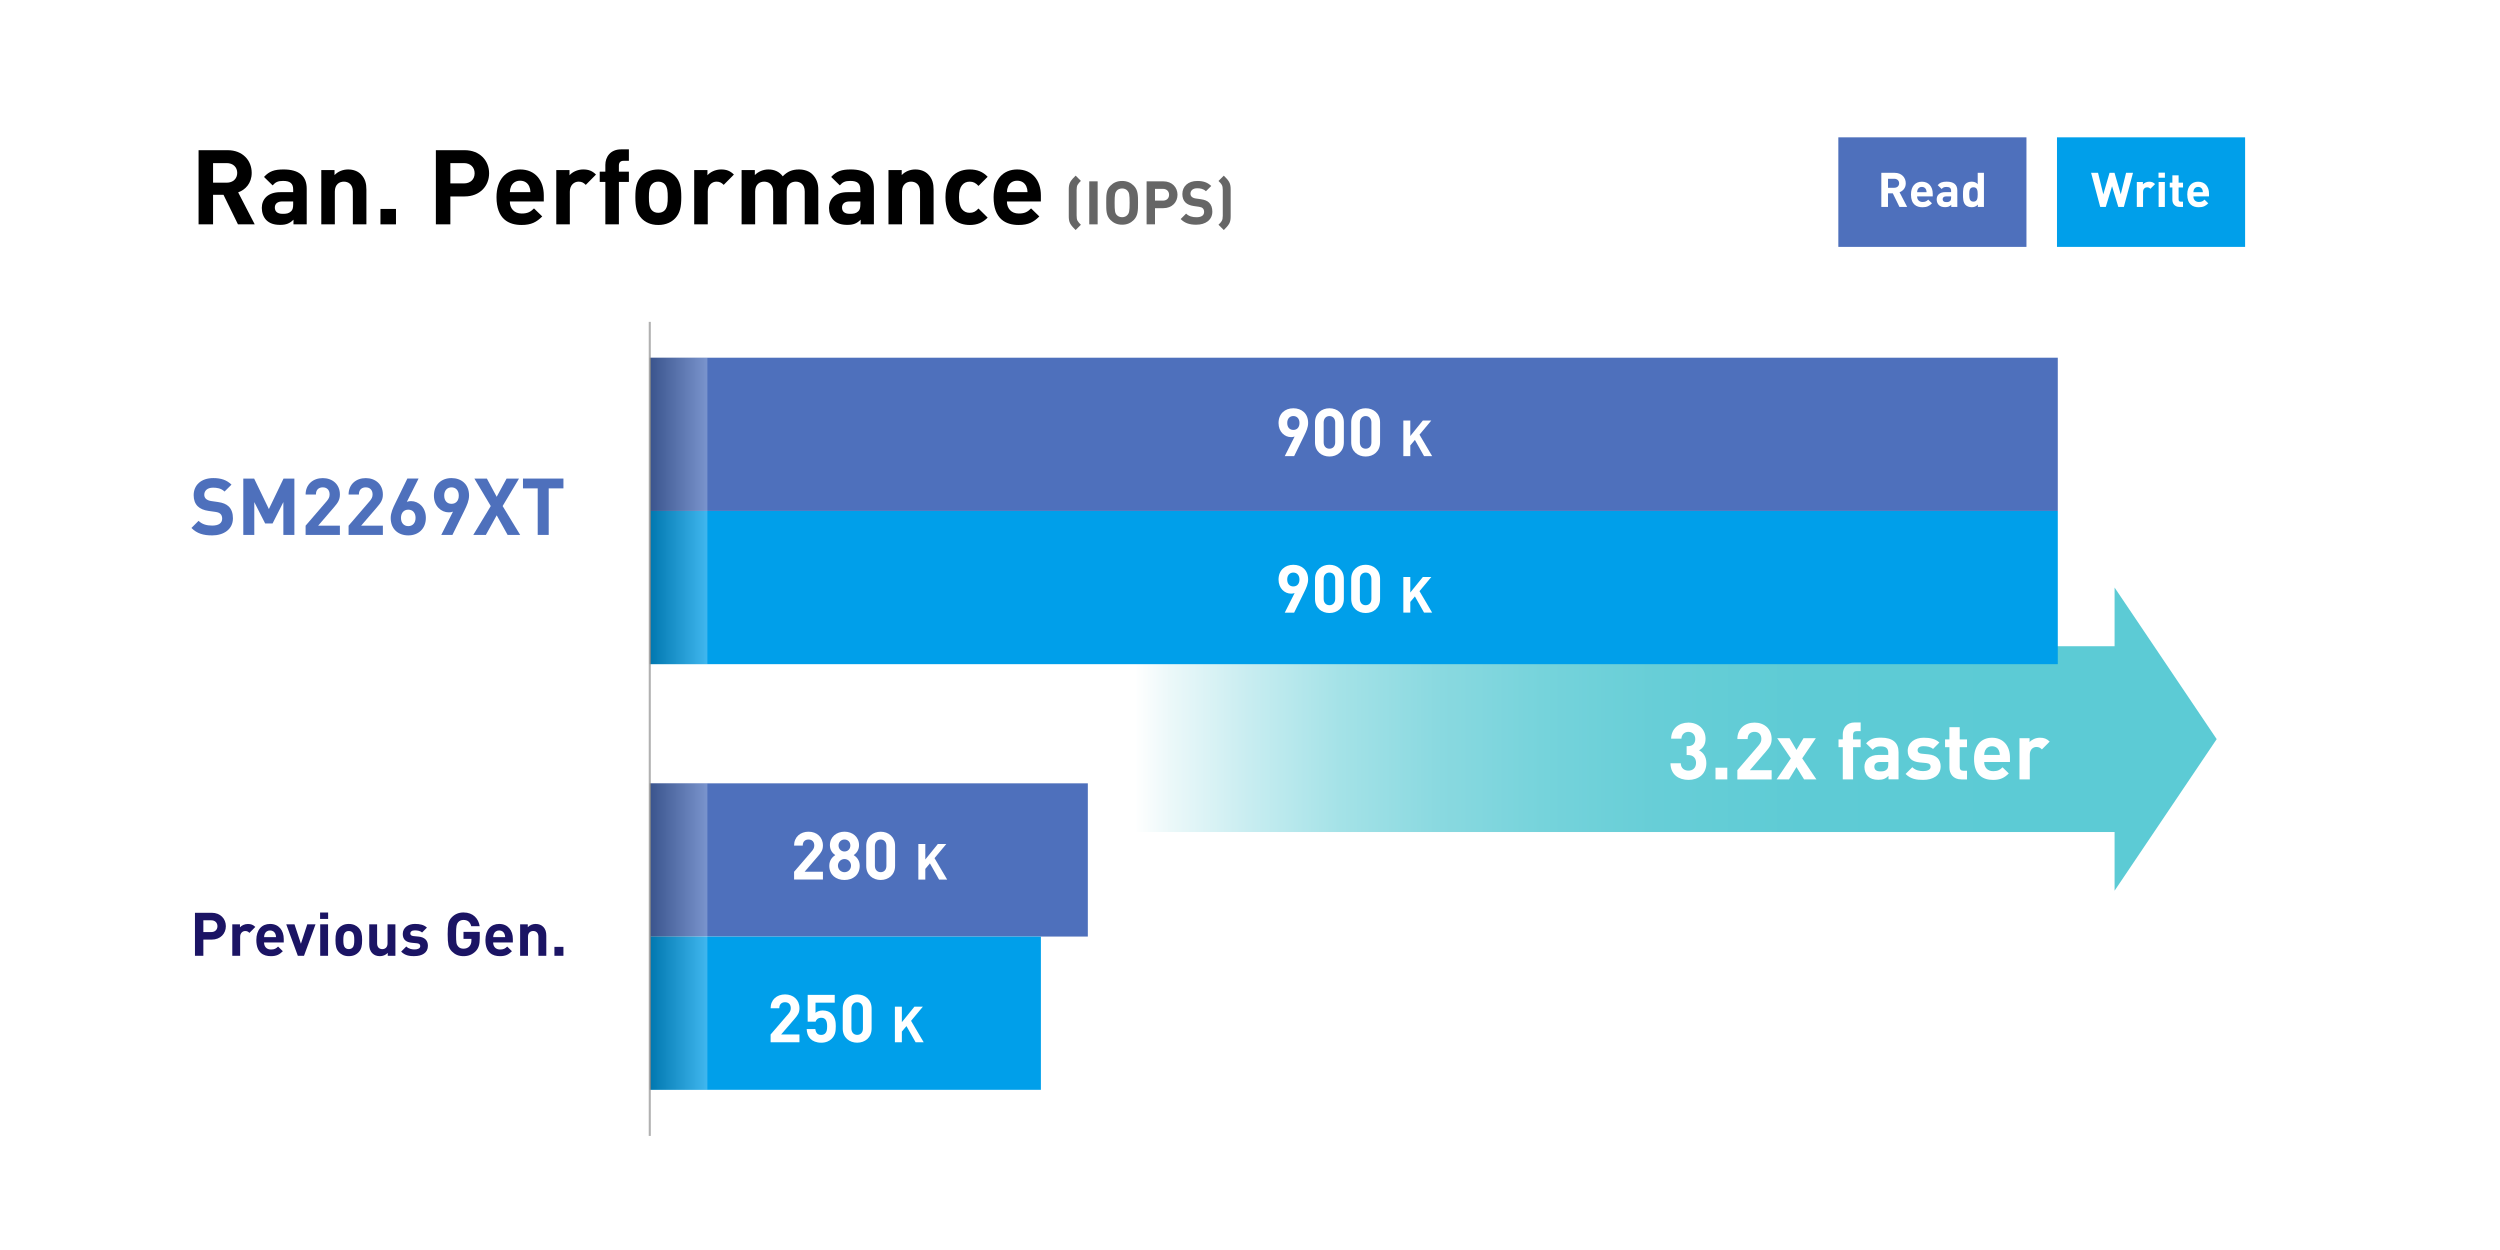 <?xml version="1.0" encoding="UTF-8"?><svg xmlns="http://www.w3.org/2000/svg" xmlns:xlink="http://www.w3.org/1999/xlink" viewBox="0 0 1200 600"><defs><style>.cls-1{fill:url(#linear-gradient);}.cls-2{fill:#009fea;}.cls-3{fill:#fff;}.cls-4{fill:#666;}.cls-5{fill:#1b1464;}.cls-6{fill:#4e70bc;}.cls-7{fill:url(#linear-gradient-4);}.cls-7,.cls-8{mix-blend-mode:multiply;opacity:.25;}.cls-8{fill:url(#linear-gradient-3);}.cls-9{fill:url(#linear-gradient-2);}.cls-10{fill:none;stroke:#b1b1b1;stroke-miterlimit:10;}.cls-11{isolation:isolate;}.cls-12{filter:url(#outer-glow-2);}</style><linearGradient id="linear-gradient" x1="393.54" y1="354.78" x2="974.84" y2="354.78" gradientTransform="matrix(1, 0, 0, 1, 0, 0)" gradientUnits="userSpaceOnUse"><stop offset=".26" stop-color="#fff"/><stop offset=".29" stop-color="#ebf8f9"/><stop offset=".36" stop-color="#c5ecf0"/><stop offset=".43" stop-color="#a4e2e7"/><stop offset=".51" stop-color="#8ad9e0"/><stop offset=".6" stop-color="#75d3db"/><stop offset=".69" stop-color="#67ced7"/><stop offset=".81" stop-color="#5ecbd5"/><stop offset="1" stop-color="#5ccbd5"/></linearGradient><linearGradient id="linear-gradient-2" x1="662.06" y1="354.78" x2="993.68" y2="354.78" xlink:href="#linear-gradient"/><filter id="outer-glow-2" filterUnits="userSpaceOnUse"><feOffset dx="0" dy="0"/><feGaussianBlur result="blur" stdDeviation="10"/><feFlood flood-color="#000" flood-opacity=".2"/><feComposite in2="blur" operator="in"/><feComposite in="SourceGraphic"/></filter><linearGradient id="linear-gradient-3" x1="311.89" y1="245.25" x2="339.55" y2="245.25" gradientTransform="matrix(1, 0, 0, 1, 0, 0)" gradientUnits="userSpaceOnUse"><stop offset="0" stop-color="#000"/><stop offset="1" stop-color="#fff"/></linearGradient><linearGradient id="linear-gradient-4" y1="449.56" y2="449.56" xlink:href="#linear-gradient-3"/></defs><g class="cls-11"><g id="Layer_1"><rect class="cls-1" x="405.72" y="310.19" width="614.75" height="89.18"/><rect class="cls-6" x="311.89" y="376" width="210.27" height="73.55"/><rect class="cls-2" x="311.89" y="449.56" width="187.74" height="73.55"/><rect class="cls-6" x="311.89" y="171.7" width="675.85" height="73.55"/><rect class="cls-2" x="311.89" y="245.25" width="675.85" height="73.55"/><polygon class="cls-9" points="1064.01 354.78 1015 427.54 1015 282.02 1064.01 354.78"/><rect class="cls-6" x="882.4" y="65.92" width="90.3" height="52.59"/><g><path d="M114.22,107.69l-6.95-14.2h-5v14.2h-6.95v-35.6h13.95c7.25,0,11.55,4.95,11.55,10.9,0,5-3.05,8.1-6.5,9.35l7.95,15.35h-8.05Zm-5.4-29.4h-6.55v9.4h6.55c3.05,0,5.05-1.95,5.05-4.7s-2-4.7-5.05-4.7Z"/><path d="M140.87,107.69v-2.25c-1.75,1.75-3.4,2.5-6.4,2.5s-5.1-.75-6.65-2.3c-1.4-1.45-2.15-3.55-2.15-5.85,0-4.15,2.85-7.55,8.9-7.55h6.15v-1.3c0-2.85-1.4-4.1-4.85-4.1-2.5,0-3.65,.6-5,2.15l-4.15-4.05c2.55-2.8,5.05-3.6,9.4-3.6,7.3,0,11.1,3.1,11.1,9.2v17.15h-6.35Zm-.15-11h-5.15c-2.35,0-3.65,1.1-3.65,2.95s1.2,3,3.75,3c1.8,0,2.95-.15,4.1-1.25,.7-.65,.95-1.7,.95-3.3v-1.4Z"/><path d="M169.37,107.69v-15.75c0-3.55-2.25-4.75-4.3-4.75s-4.35,1.2-4.35,4.75v15.75h-6.5v-26.05h6.35v2.4c1.7-1.8,4.1-2.7,6.5-2.7,2.6,0,4.7,.85,6.15,2.3,2.1,2.1,2.65,4.55,2.65,7.4v16.65h-6.5Z"/><path d="M182.62,107.69v-7.4h7.45v7.4h-7.45Z"/><path d="M223.02,94.29h-6.85v13.4h-6.95v-35.6h13.8c7.35,0,11.75,5.05,11.75,11.1s-4.4,11.1-11.75,11.1Zm-.35-16h-6.5v9.75h6.5c3.15,0,5.15-1.95,5.15-4.85s-2-4.9-5.15-4.9Z"/><path d="M244.72,96.69c0,3.35,2.05,5.8,5.7,5.8,2.85,0,4.25-.8,5.9-2.45l3.95,3.85c-2.65,2.65-5.2,4.1-9.9,4.1-6.15,0-12.05-2.8-12.05-13.35,0-8.5,4.6-13.3,11.35-13.3,7.25,0,11.35,5.3,11.35,12.45v2.9h-16.3Zm9.3-7.25c-.7-1.55-2.15-2.7-4.35-2.7s-3.65,1.15-4.35,2.7c-.4,.95-.55,1.65-.6,2.8h9.9c-.05-1.15-.2-1.85-.6-2.8Z"/><path d="M281.17,88.74c-1-1-1.85-1.55-3.45-1.55-2,0-4.2,1.5-4.2,4.8v15.7h-6.5v-26.05h6.35v2.5c1.25-1.5,3.75-2.8,6.55-2.8,2.55,0,4.35,.65,6.15,2.45l-4.9,4.95Z"/><path d="M297.07,87.34v20.35h-6.5v-20.35h-2.7v-4.95h2.7v-3.25c0-3.7,2.3-7.45,7.6-7.45h3.7v5.5h-2.55c-1.55,0-2.25,.85-2.25,2.35v2.85h4.8v4.95h-4.8Z"/><path d="M324.07,104.79c-1.6,1.7-4.25,3.2-8.1,3.2s-6.45-1.5-8.05-3.2c-2.35-2.45-2.95-5.4-2.95-10.15s.6-7.65,2.95-10.1c1.6-1.7,4.2-3.2,8.05-3.2s6.5,1.5,8.1,3.2c2.35,2.45,2.95,5.4,2.95,10.1s-.6,7.7-2.95,10.15Zm-5.05-16.45c-.75-.75-1.75-1.15-3.05-1.15s-2.25,.4-3,1.15c-1.35,1.35-1.5,3.6-1.5,6.3s.15,5,1.5,6.35c.75,.75,1.7,1.15,3,1.15s2.3-.4,3.05-1.15c1.35-1.35,1.5-3.65,1.5-6.35s-.15-4.95-1.5-6.3Z"/><path d="M347.37,88.74c-1-1-1.85-1.55-3.45-1.55-2,0-4.2,1.5-4.2,4.8v15.7h-6.5v-26.05h6.35v2.5c1.25-1.5,3.75-2.8,6.55-2.8,2.55,0,4.35,.65,6.15,2.45l-4.9,4.95Z"/><path d="M386.27,107.69v-15.75c0-3.55-2.25-4.75-4.3-4.75s-4.35,1.2-4.35,4.6v15.9h-6.5v-15.75c0-3.55-2.25-4.75-4.3-4.75s-4.35,1.2-4.35,4.75v15.75h-6.5v-26.05h6.35v2.4c1.7-1.75,4.1-2.7,6.5-2.7,2.9,0,5.25,1.05,6.9,3.3,2.2-2.3,4.55-3.3,7.8-3.3,2.6,0,4.95,.85,6.4,2.3,2.1,2.1,2.85,4.55,2.85,7.4v16.65h-6.5Z"/><path d="M413.12,107.69v-2.25c-1.75,1.75-3.4,2.5-6.4,2.5s-5.1-.75-6.65-2.3c-1.4-1.45-2.15-3.55-2.15-5.85,0-4.15,2.85-7.55,8.9-7.55h6.15v-1.3c0-2.85-1.4-4.1-4.85-4.1-2.5,0-3.65,.6-5,2.15l-4.15-4.05c2.55-2.8,5.05-3.6,9.4-3.6,7.3,0,11.1,3.1,11.1,9.2v17.15h-6.35Zm-.15-11h-5.15c-2.35,0-3.65,1.1-3.65,2.95s1.2,3,3.75,3c1.8,0,2.95-.15,4.1-1.25,.7-.65,.95-1.7,.95-3.3v-1.4Z"/><path d="M441.62,107.69v-15.75c0-3.55-2.25-4.75-4.3-4.75s-4.35,1.2-4.35,4.75v15.75h-6.5v-26.05h6.35v2.4c1.7-1.8,4.1-2.7,6.5-2.7,2.6,0,4.7,.85,6.15,2.3,2.1,2.1,2.65,4.55,2.65,7.4v16.65h-6.5Z"/><path d="M465.47,107.99c-5.2,0-11.65-2.8-11.65-13.35s6.45-13.3,11.65-13.3c3.6,0,6.3,1.1,8.6,3.5l-4.4,4.4c-1.35-1.45-2.5-2.05-4.2-2.05-1.55,0-2.75,.55-3.7,1.7-1,1.25-1.45,3-1.45,5.75s.45,4.55,1.45,5.8c.95,1.15,2.15,1.7,3.7,1.7,1.7,0,2.85-.6,4.2-2.05l4.4,4.35c-2.3,2.4-5,3.55-8.6,3.55Z"/><path d="M483.32,96.69c0,3.35,2.05,5.8,5.7,5.8,2.85,0,4.25-.8,5.9-2.45l3.95,3.85c-2.65,2.65-5.2,4.1-9.9,4.1-6.15,0-12.05-2.8-12.05-13.35,0-8.5,4.6-13.3,11.35-13.3,7.25,0,11.35,5.3,11.35,12.45v2.9h-16.3Zm9.3-7.25c-.7-1.55-2.15-2.7-4.35-2.7s-3.65,1.15-4.35,2.7c-.4,.95-.55,1.65-.6,2.8h9.9c-.05-1.15-.2-1.85-.6-2.8Z"/><path class="cls-4" d="M516.31,110.42c-.96-.96-1.88-1.86-2.55-2.99-.67-1.16-.75-2.47-.75-3.74v-12.65c0-1.28,.09-2.58,.75-3.74,.67-1.13,1.59-2.03,2.55-2.99l2.52,2.52c-.7,.7-1.13,1.1-1.62,1.94-.29,.52-.43,1.33-.43,2.44v12.3c0,1.1,.14,1.91,.43,2.44,.49,.84,.93,1.25,1.62,1.94l-2.52,2.52Z"/><path class="cls-4" d="M522.84,107.69v-20.65h4.03v20.65h-4.03Z"/><path class="cls-4" d="M544.19,105.6c-1.45,1.45-3.22,2.26-5.57,2.26s-4.15-.81-5.6-2.26c-2.09-2.09-2.03-4.67-2.03-8.24s-.06-6.15,2.03-8.24c1.45-1.45,3.25-2.26,5.6-2.26s4.12,.81,5.57,2.26c2.09,2.09,2.06,4.67,2.06,8.24s.03,6.15-2.06,8.24Zm-2.99-14.04c-.58-.67-1.48-1.1-2.58-1.1s-2.03,.43-2.61,1.1c-.78,.87-.99,1.83-.99,5.8s.2,4.93,.99,5.8c.58,.67,1.51,1.1,2.61,1.1s2-.44,2.58-1.1c.78-.87,1.02-1.83,1.02-5.8s-.23-4.93-1.02-5.8Z"/><path class="cls-4" d="M558.37,99.92h-3.97v7.77h-4.03v-20.65h8.01c4.26,0,6.82,2.93,6.82,6.44s-2.55,6.44-6.82,6.44Zm-.2-9.28h-3.77v5.66h3.77c1.83,0,2.99-1.13,2.99-2.81s-1.16-2.84-2.99-2.84Z"/><path class="cls-4" d="M574.26,107.87c-3.13,0-5.51-.67-7.54-2.73l2.61-2.61c1.3,1.3,3.07,1.74,4.99,1.74,2.38,0,3.65-.9,3.65-2.55,0-.73-.2-1.33-.64-1.74-.41-.38-.87-.58-1.83-.73l-2.49-.35c-1.77-.26-3.08-.81-4-1.71-.99-.99-1.48-2.32-1.48-4.06,0-3.68,2.73-6.27,7.19-6.27,2.84,0,4.9,.7,6.67,2.41l-2.55,2.52c-1.3-1.25-2.87-1.42-4.23-1.42-2.15,0-3.19,1.19-3.19,2.61,0,.52,.17,1.07,.61,1.48,.41,.38,1.07,.7,1.91,.81l2.44,.35c1.88,.26,3.07,.78,3.94,1.6,1.1,1.04,1.6,2.55,1.6,4.38,0,4-3.34,6.26-7.66,6.26Z"/><path class="cls-4" d="M589.97,107.43c-.67,1.13-1.6,2.03-2.55,2.99l-2.55-2.55c.7-.7,1.13-1.07,1.62-1.91,.29-.52,.44-1.33,.44-2.44v-12.3c0-1.1-.15-1.92-.44-2.44-.49-.84-.93-1.22-1.62-1.91l2.55-2.55c.96,.96,1.89,1.86,2.55,2.99,.67,1.16,.75,2.47,.75,3.74v12.65c0,1.28-.09,2.58-.75,3.74Z"/></g><g><path class="cls-6" d="M101.77,256.99c-4.1,0-7.22-.87-9.88-3.57l3.42-3.42c1.71,1.71,4.03,2.28,6.54,2.28,3.12,0,4.79-1.18,4.79-3.34,0-.95-.27-1.75-.84-2.28-.53-.49-1.14-.76-2.39-.95l-3.27-.46c-2.32-.34-4.03-1.06-5.24-2.24-1.29-1.29-1.94-3.04-1.94-5.32,0-4.83,3.57-8.21,9.42-8.21,3.72,0,6.42,.91,8.74,3.15l-3.34,3.31c-1.71-1.63-3.76-1.86-5.55-1.86-2.81,0-4.18,1.56-4.18,3.42,0,.68,.23,1.41,.8,1.94,.53,.49,1.41,.91,2.51,1.06l3.19,.46c2.47,.34,4.03,1.03,5.17,2.09,1.44,1.37,2.09,3.34,2.09,5.74,0,5.24-4.37,8.21-10.03,8.21Z"/><path class="cls-6" d="M136.01,256.77v-15.77l-5.17,10.26h-3.57l-5.21-10.26v15.77h-5.28v-27.05h5.21l7.07,14.63,7.03-14.63h5.21v27.05h-5.28Z"/><path class="cls-6" d="M146.69,256.77v-4.45l10.11-11.74c.99-1.18,1.41-2.01,1.41-3.27,0-2.01-1.18-3.38-3.27-3.38-1.63,0-3.31,.84-3.31,3.46h-4.94c0-4.94,3.61-7.9,8.25-7.9s8.21,3,8.21,7.87c0,2.62-1.03,4.03-2.89,6.19l-7.56,8.78h10.45v4.45h-16.45Z"/><path class="cls-6" d="M167.32,256.77v-4.45l10.11-11.74c.99-1.18,1.41-2.01,1.41-3.27,0-2.01-1.18-3.38-3.27-3.38-1.63,0-3.31,.84-3.31,3.46h-4.94c0-4.94,3.61-7.9,8.25-7.9s8.21,3,8.21,7.87c0,2.62-1.03,4.03-2.89,6.19l-7.56,8.78h10.45v4.45h-16.45Z"/><path class="cls-6" d="M195.97,256.99c-4.79,0-8.43-3-8.43-8.36,0-2.47,1.06-4.75,2.28-7.22l5.7-11.7h5.39l-5.62,11.17c.65-.27,1.37-.34,2.01-.34,3.65,0,7.11,3,7.11,8.02,0,5.32-3.65,8.43-8.43,8.43Zm0-12.35c-2.01,0-3.5,1.44-3.5,3.95s1.48,3.95,3.5,3.95,3.5-1.44,3.5-3.95-1.41-3.95-3.5-3.95Z"/><path class="cls-6" d="M222.91,245.06l-5.74,11.7h-5.36l5.62-11.17c-.65,.27-1.37,.34-2.01,.34-3.65,0-7.14-3-7.14-8.02,0-5.32,3.65-8.43,8.43-8.43s8.44,3,8.44,8.36c0,2.47-1.03,4.75-2.24,7.22Zm-6.19-11.13c-2.01,0-3.5,1.44-3.5,3.95s1.41,3.95,3.5,3.95,3.5-1.44,3.5-3.95-1.48-3.95-3.5-3.95Z"/><path class="cls-6" d="M243.66,256.77l-5.24-9.42-5.21,9.42h-6.04l8.4-13.87-7.87-13.18h6l4.71,8.74,4.75-8.74h5.96l-7.86,13.18,8.43,13.87h-6.04Z"/><path class="cls-6" d="M263.38,234.42v22.34h-5.28v-22.34h-7.07v-4.71h19.42v4.71h-7.07Z"/></g><g><path class="cls-5" d="M101.58,451.01h-3.97v7.77h-4.03v-20.65h8.01c4.26,0,6.82,2.93,6.82,6.44s-2.55,6.44-6.82,6.44Zm-.2-9.28h-3.77v5.66h3.77c1.83,0,2.99-1.13,2.99-2.81s-1.16-2.84-2.99-2.84Z"/><path class="cls-5" d="M119.71,447.79c-.58-.58-1.07-.9-2-.9-1.16,0-2.44,.87-2.44,2.79v9.11h-3.77v-15.11h3.68v1.45c.72-.87,2.17-1.62,3.8-1.62,1.48,0,2.52,.38,3.57,1.42l-2.84,2.87Z"/><path class="cls-5" d="M126.75,452.4c0,1.94,1.19,3.37,3.31,3.37,1.65,0,2.47-.46,3.42-1.42l2.29,2.23c-1.54,1.54-3.02,2.38-5.74,2.38-3.57,0-6.99-1.62-6.99-7.75,0-4.93,2.67-7.72,6.58-7.72,4.21,0,6.58,3.08,6.58,7.22v1.68h-9.46Zm5.4-4.21c-.41-.9-1.25-1.57-2.52-1.57s-2.12,.67-2.52,1.57c-.23,.55-.32,.96-.35,1.62h5.74c-.03-.67-.12-1.07-.35-1.62Z"/><path class="cls-5" d="M145.92,458.78h-2.96l-5.57-15.11h3.97l3.08,9.34,3.05-9.34h3.97l-5.54,15.11Z"/><path class="cls-5" d="M153.64,441.09v-3.08h3.86v3.08h-3.86Zm.06,17.69v-15.11h3.77v15.11h-3.77Z"/><path class="cls-5" d="M172.11,457.1c-.93,.99-2.46,1.86-4.7,1.86s-3.74-.87-4.67-1.86c-1.36-1.42-1.71-3.13-1.71-5.89s.35-4.44,1.71-5.86c.93-.99,2.44-1.86,4.67-1.86s3.77,.87,4.7,1.86c1.36,1.42,1.71,3.13,1.71,5.86s-.35,4.47-1.71,5.89Zm-2.93-9.54c-.43-.44-1.01-.67-1.77-.67s-1.31,.23-1.74,.67c-.78,.78-.87,2.09-.87,3.65s.09,2.9,.87,3.68c.44,.43,.99,.67,1.74,.67s1.33-.23,1.77-.67c.78-.78,.87-2.12,.87-3.68s-.09-2.87-.87-3.65Z"/><path class="cls-5" d="M186.12,458.78v-1.39c-.99,1.04-2.38,1.57-3.77,1.57-1.51,0-2.73-.49-3.57-1.33-1.22-1.22-1.54-2.64-1.54-4.29v-9.66h3.77v9.14c0,2.06,1.3,2.76,2.49,2.76s2.52-.7,2.52-2.76v-9.14h3.77v15.11h-3.68Z"/><path class="cls-5" d="M198.99,458.96c-2.38,0-4.53-.26-6.44-2.18l2.47-2.47c1.25,1.25,2.87,1.42,4.03,1.42,1.31,0,2.67-.44,2.67-1.57,0-.75-.41-1.28-1.6-1.39l-2.38-.23c-2.73-.26-4.41-1.45-4.41-4.24,0-3.13,2.76-4.82,5.83-4.82,2.35,0,4.32,.41,5.77,1.77l-2.32,2.35c-.87-.78-2.2-1.02-3.51-1.02-1.51,0-2.15,.7-2.15,1.45,0,.55,.23,1.19,1.57,1.3l2.38,.23c2.99,.29,4.5,1.89,4.5,4.44,0,3.34-2.84,4.93-6.41,4.93Z"/><path class="cls-5" d="M228.31,456.61c-1.6,1.62-3.51,2.35-5.83,2.35s-4.06-.75-5.57-2.26c-.9-.9-1.45-1.94-1.68-3.1s-.35-2.87-.35-5.13,.12-3.97,.35-5.13c.23-1.19,.78-2.2,1.68-3.1,1.51-1.51,3.36-2.26,5.57-2.26,4.7,0,7.22,3.02,7.77,6.61h-4.06c-.49-2-1.71-3.02-3.71-3.02-1.07,0-1.94,.38-2.58,1.1-.75,.96-.99,1.71-.99,5.8s.17,4.87,.99,5.83c.61,.72,1.48,1.07,2.58,1.07,1.19,0,2.15-.38,2.87-1.16,.61-.7,.93-1.62,.93-2.76v-.78h-3.8v-3.37h7.8v3.02c0,3.02-.55,4.79-1.97,6.29Z"/><path class="cls-5" d="M236.72,452.4c0,1.94,1.19,3.37,3.31,3.37,1.65,0,2.47-.46,3.42-1.42l2.29,2.23c-1.54,1.54-3.02,2.38-5.74,2.38-3.57,0-6.99-1.62-6.99-7.75,0-4.93,2.67-7.72,6.58-7.72,4.21,0,6.58,3.08,6.58,7.22v1.68h-9.46Zm5.4-4.21c-.41-.9-1.25-1.57-2.52-1.57s-2.12,.67-2.52,1.57c-.23,.55-.32,.96-.35,1.62h5.74c-.03-.67-.12-1.07-.35-1.62Z"/><path class="cls-5" d="M258.44,458.78v-9.14c0-2.06-1.3-2.76-2.49-2.76s-2.52,.7-2.52,2.76v9.14h-3.77v-15.11h3.68v1.39c.99-1.04,2.38-1.57,3.77-1.57,1.51,0,2.73,.49,3.57,1.33,1.22,1.22,1.54,2.64,1.54,4.29v9.66h-3.77Z"/><path class="cls-5" d="M266.12,458.78v-4.29h4.32v4.29h-4.32Z"/></g><g class="cls-12"><path class="cls-3" d="M810.44,374.35c-4.41,0-8.55-2.32-8.62-7.98h4.94c.08,2.43,1.75,3.53,3.69,3.53,2.13,0,3.65-1.33,3.65-3.76,0-2.24-1.37-3.72-3.8-3.72h-.72v-4.29h.72c2.39,0,3.42-1.48,3.42-3.38,0-2.28-1.52-3.46-3.31-3.46s-3.23,1.22-3.34,3.27h-4.94c.11-4.83,3.72-7.71,8.28-7.71,4.79,0,8.25,3.19,8.25,7.75,0,2.93-1.33,4.6-3.12,5.55,1.94,1.03,3.5,2.89,3.5,6.16,0,5.4-3.95,8.05-8.59,8.05Z"/><path class="cls-3" d="M823.44,374.12v-5.62h5.66v5.62h-5.66Z"/><path class="cls-3" d="M833.93,374.12v-4.45l10.11-11.74c.99-1.18,1.41-2.01,1.41-3.27,0-2.01-1.18-3.38-3.27-3.38-1.63,0-3.31,.84-3.31,3.46h-4.94c0-4.94,3.61-7.9,8.25-7.9s8.21,3,8.21,7.87c0,2.62-1.03,4.03-2.89,6.19l-7.56,8.78h10.45v4.45h-16.45Z"/><path class="cls-3" d="M865.96,374.12l-3.65-5.93-3.61,5.93h-5.93l6.84-10.11-6.57-9.69h5.93l3.34,5.66,3.38-5.66h5.93l-6.57,9.69,6.84,10.11h-5.93Z"/><path class="cls-3" d="M889.48,358.66v15.46h-4.94v-15.46h-2.05v-3.76h2.05v-2.47c0-2.81,1.75-5.66,5.77-5.66h2.81v4.18h-1.94c-1.18,0-1.71,.65-1.71,1.79v2.17h3.65v3.76h-3.65Z"/><path class="cls-3" d="M906.47,374.12v-1.71c-1.33,1.33-2.58,1.9-4.86,1.9s-3.88-.57-5.05-1.75c-1.06-1.1-1.63-2.7-1.63-4.45,0-3.15,2.17-5.74,6.76-5.74h4.67v-.99c0-2.17-1.06-3.12-3.68-3.12-1.9,0-2.77,.46-3.8,1.63l-3.15-3.08c1.94-2.13,3.84-2.74,7.14-2.74,5.55,0,8.43,2.36,8.43,6.99v13.03h-4.83Zm-.11-8.36h-3.91c-1.79,0-2.77,.84-2.77,2.24s.91,2.28,2.85,2.28c1.37,0,2.24-.11,3.12-.95,.53-.49,.72-1.29,.72-2.51v-1.06Z"/><path class="cls-3" d="M923.11,374.35c-3.12,0-5.93-.34-8.43-2.85l3.23-3.23c1.63,1.63,3.76,1.86,5.28,1.86,1.71,0,3.5-.57,3.5-2.05,0-.99-.53-1.67-2.09-1.82l-3.12-.3c-3.57-.34-5.78-1.9-5.78-5.55,0-4.1,3.61-6.31,7.64-6.31,3.08,0,5.66,.53,7.56,2.32l-3.04,3.08c-1.14-1.03-2.89-1.33-4.6-1.33-1.98,0-2.81,.91-2.81,1.9,0,.72,.3,1.56,2.05,1.71l3.12,.3c3.91,.38,5.89,2.47,5.89,5.81,0,4.37-3.72,6.46-8.4,6.46Z"/><path class="cls-3" d="M941.46,374.12c-4.03,0-5.74-2.85-5.74-5.66v-9.8h-2.09v-3.76h2.09v-5.85h4.94v5.85h3.5v3.76h-3.5v9.5c0,1.14,.53,1.79,1.71,1.79h1.79v4.18h-2.7Z"/><path class="cls-3" d="M952.41,365.76c0,2.55,1.56,4.41,4.33,4.41,2.17,0,3.23-.61,4.48-1.86l3,2.93c-2.01,2.01-3.95,3.12-7.52,3.12-4.67,0-9.16-2.13-9.16-10.14,0-6.46,3.5-10.11,8.62-10.11,5.51,0,8.62,4.03,8.62,9.46v2.2h-12.39Zm7.07-5.51c-.53-1.18-1.63-2.05-3.31-2.05s-2.77,.87-3.31,2.05c-.3,.72-.42,1.25-.46,2.13h7.52c-.04-.87-.15-1.41-.46-2.13Z"/><path class="cls-3" d="M980.11,359.72c-.76-.76-1.41-1.18-2.62-1.18-1.52,0-3.19,1.14-3.19,3.65v11.93h-4.94v-19.79h4.83v1.9c.95-1.14,2.85-2.13,4.98-2.13,1.94,0,3.31,.49,4.67,1.86l-3.72,3.76Z"/></g><g><path class="cls-3" d="M626.02,209.08l-4.83,9.86h-4.51l4.74-9.41c-.54,.22-1.15,.29-1.7,.29-3.07,0-6.02-2.53-6.02-6.75,0-4.48,3.07-7.1,7.1-7.1s7.1,2.53,7.1,7.04c0,2.08-.87,4-1.89,6.08Zm-5.21-9.38c-1.7,0-2.94,1.22-2.94,3.33s1.18,3.33,2.94,3.33,2.94-1.22,2.94-3.33-1.25-3.33-2.94-3.33Z"/><path class="cls-3" d="M638.14,219.13c-3.71,0-6.94-2.43-6.94-6.78v-9.6c0-4.35,3.23-6.78,6.94-6.78s6.91,2.43,6.91,6.78v9.6c0,4.35-3.2,6.78-6.91,6.78Zm2.75-16.32c0-1.92-1.12-3.1-2.75-3.1s-2.78,1.18-2.78,3.1v9.5c0,1.92,1.15,3.07,2.78,3.07s2.75-1.15,2.75-3.07v-9.5Z"/><path class="cls-3" d="M655.52,219.13c-3.71,0-6.94-2.43-6.94-6.78v-9.6c0-4.35,3.23-6.78,6.94-6.78s6.91,2.43,6.91,6.78v9.6c0,4.35-3.2,6.78-6.91,6.78Zm2.75-16.32c0-1.92-1.12-3.1-2.75-3.1s-2.78,1.18-2.78,3.1v9.5c0,1.92,1.15,3.07,2.78,3.07s2.75-1.15,2.75-3.07v-9.5Z"/><path class="cls-3" d="M683.54,218.94l-4.39-7.78-2.21,2.64v5.14h-3.34v-17.09h3.34v7.44l6.02-7.44h4.06l-5.66,6.79,6.07,10.3h-3.89Z"/></g><g><path class="cls-3" d="M626.02,284.21l-4.83,9.86h-4.51l4.74-9.41c-.54,.22-1.15,.29-1.7,.29-3.07,0-6.02-2.53-6.02-6.75,0-4.48,3.07-7.1,7.1-7.1s7.1,2.53,7.1,7.04c0,2.08-.86,4-1.89,6.08Zm-5.22-9.38c-1.7,0-2.94,1.22-2.94,3.33s1.18,3.33,2.94,3.33,2.94-1.22,2.94-3.33-1.25-3.33-2.94-3.33Z"/><path class="cls-3" d="M638.14,294.25c-3.71,0-6.94-2.43-6.94-6.78v-9.6c0-4.35,3.23-6.78,6.94-6.78s6.91,2.43,6.91,6.78v9.6c0,4.35-3.2,6.78-6.91,6.78Zm2.75-16.32c0-1.92-1.12-3.1-2.75-3.1s-2.78,1.18-2.78,3.1v9.5c0,1.92,1.15,3.07,2.78,3.07s2.75-1.15,2.75-3.07v-9.5Z"/><path class="cls-3" d="M655.52,294.25c-3.71,0-6.94-2.43-6.94-6.78v-9.6c0-4.35,3.23-6.78,6.94-6.78s6.91,2.43,6.91,6.78v9.6c0,4.35-3.2,6.78-6.91,6.78Zm2.75-16.32c0-1.92-1.12-3.1-2.75-3.1s-2.78,1.18-2.78,3.1v9.5c0,1.92,1.15,3.07,2.78,3.07s2.75-1.15,2.75-3.07v-9.5Z"/><path class="cls-3" d="M683.54,294.06l-4.39-7.78-2.21,2.64v5.14h-3.34v-17.09h3.34v7.44l6.02-7.44h4.06l-5.66,6.79,6.07,10.3h-3.89Z"/></g><g><path class="cls-3" d="M381.16,422.2v-3.74l8.51-9.89c.83-.99,1.18-1.7,1.18-2.75,0-1.7-.99-2.85-2.75-2.85-1.38,0-2.78,.7-2.78,2.91h-4.16c0-4.16,3.04-6.66,6.94-6.66s6.91,2.53,6.91,6.62c0,2.21-.86,3.39-2.43,5.21l-6.37,7.39h8.8v3.74h-13.86Z"/><path class="cls-3" d="M405.35,422.39c-4.03,0-7.29-2.4-7.29-6.82,0-2.78,1.6-4.29,2.85-5.12-1.15-.8-2.56-2.3-2.56-4.74,0-4.03,3.2-6.5,7.01-6.5s6.98,2.46,6.98,6.5c0,2.43-1.41,3.94-2.56,4.74,1.25,.83,2.88,2.34,2.88,5.12,0,4.42-3.26,6.82-7.3,6.82Zm0-10.05c-1.76,0-3.14,1.41-3.14,3.17s1.38,3.14,3.14,3.14,3.14-1.38,3.14-3.14-1.38-3.17-3.14-3.17Zm0-9.38c-1.63,0-2.85,1.25-2.85,2.88s1.22,2.88,2.85,2.88,2.82-1.22,2.82-2.88-1.18-2.88-2.82-2.88Z"/><path class="cls-3" d="M422.73,422.39c-3.71,0-6.94-2.43-6.94-6.78v-9.6c0-4.35,3.23-6.78,6.94-6.78s6.91,2.43,6.91,6.78v9.6c0,4.35-3.2,6.78-6.91,6.78Zm2.75-16.32c0-1.92-1.12-3.1-2.75-3.1s-2.78,1.18-2.78,3.1v9.5c0,1.92,1.15,3.07,2.78,3.07s2.75-1.15,2.75-3.07v-9.5Z"/><path class="cls-3" d="M450.75,422.2l-4.39-7.78-2.21,2.64v5.14h-3.34v-17.09h3.34v7.44l6.02-7.44h4.06l-5.66,6.79,6.07,10.3h-3.89Z"/></g><g><path class="cls-3" d="M369.89,500.3v-3.74l8.51-9.89c.83-.99,1.18-1.7,1.18-2.75,0-1.7-.99-2.85-2.75-2.85-1.38,0-2.78,.7-2.78,2.91h-4.16c0-4.16,3.04-6.66,6.94-6.66s6.91,2.53,6.91,6.62c0,2.21-.86,3.39-2.43,5.22l-6.37,7.39h8.8v3.74h-13.86Z"/><path class="cls-3" d="M399.17,498.64c-1.02,1.02-2.66,1.86-5.02,1.86s-4.1-.83-5.09-1.82c-1.41-1.41-1.73-3.07-1.86-4.74h4.16c.22,1.79,1.06,2.82,2.78,2.82,.8,0,1.47-.22,1.98-.74,.74-.74,.9-1.95,.9-3.39,0-2.62-.77-4.1-2.78-4.1-1.7,0-2.46,.96-2.75,1.86h-3.81v-12.86h12.99v3.74h-9.22v4.9c.61-.58,1.89-1.15,3.42-1.15,1.89,0,3.33,.61,4.26,1.54,1.79,1.79,2.05,3.94,2.05,6.08,0,2.56-.35,4.35-2.02,6.01Z"/><path class="cls-3" d="M411.46,500.49c-3.71,0-6.94-2.43-6.94-6.78v-9.6c0-4.35,3.23-6.78,6.94-6.78s6.91,2.43,6.91,6.78v9.6c0,4.35-3.2,6.78-6.91,6.78Zm2.75-16.32c0-1.92-1.12-3.1-2.75-3.1s-2.78,1.18-2.78,3.1v9.5c0,1.92,1.15,3.07,2.78,3.07s2.75-1.15,2.75-3.07v-9.5Z"/><path class="cls-3" d="M439.49,500.3l-4.39-7.78-2.21,2.64v5.14h-3.34v-17.09h3.34v7.44l6.02-7.44h4.06l-5.66,6.79,6.07,10.3h-3.89Z"/></g><line class="cls-10" x1="311.89" y1="154.49" x2="311.89" y2="545.24"/><g><path class="cls-3" d="M911.74,99.33l-3.2-6.53h-2.3v6.53h-3.2v-16.37h6.42c3.33,0,5.31,2.28,5.31,5.01,0,2.3-1.4,3.72-2.99,4.3l3.66,7.06h-3.7Zm-2.48-13.52h-3.01v4.32h3.01c1.4,0,2.32-.9,2.32-2.16s-.92-2.16-2.32-2.16Z"/><path class="cls-3" d="M920.21,94.28c0,1.54,.94,2.67,2.62,2.67,1.31,0,1.96-.37,2.71-1.13l1.82,1.77c-1.22,1.22-2.39,1.89-4.55,1.89-2.83,0-5.54-1.29-5.54-6.14,0-3.91,2.12-6.12,5.22-6.12,3.33,0,5.22,2.44,5.22,5.73v1.33h-7.5Zm4.28-3.33c-.32-.71-.99-1.24-2-1.24s-1.68,.53-2,1.24c-.18,.44-.25,.76-.28,1.29h4.55c-.02-.53-.09-.85-.28-1.29Z"/><path class="cls-3" d="M936.6,99.33v-1.04c-.8,.8-1.56,1.15-2.94,1.15s-2.35-.34-3.06-1.06c-.64-.67-.99-1.63-.99-2.69,0-1.91,1.31-3.47,4.09-3.47h2.83v-.6c0-1.31-.64-1.89-2.23-1.89-1.15,0-1.68,.28-2.3,.99l-1.91-1.86c1.17-1.29,2.32-1.66,4.32-1.66,3.36,0,5.1,1.42,5.1,4.23v7.89h-2.92Zm-.07-5.06h-2.37c-1.08,0-1.68,.51-1.68,1.36s.55,1.38,1.72,1.38c.83,0,1.36-.07,1.89-.58,.32-.3,.44-.78,.44-1.52v-.64Z"/><path class="cls-3" d="M949.37,99.33v-1.13c-.83,.92-1.7,1.26-2.97,1.26-1.17,0-2.28-.41-2.94-1.08-1.2-1.2-1.22-3.26-1.22-5.06s.02-3.84,1.22-5.04c.67-.67,1.75-1.08,2.92-1.08s2.14,.32,2.92,1.2v-5.45h2.99v16.37h-2.92Zm-2.12-9.43c-1.79,0-2.02,1.47-2.02,3.43s.23,3.45,2.02,3.45,2.05-1.5,2.05-3.45-.25-3.43-2.05-3.43Z"/></g><rect class="cls-2" x="987.35" y="65.92" width="90.3" height="52.59"/><g><path class="cls-3" d="M1019.46,99.33h-2.67l-3.01-9.93-3.01,9.93h-2.67l-4.37-16.37h3.33l2.53,10.33,2.99-10.33h2.39l2.99,10.33,2.55-10.33h3.33l-4.39,16.37Z"/><path class="cls-3" d="M1032.18,90.62c-.46-.46-.85-.71-1.59-.71-.92,0-1.93,.69-1.93,2.21v7.22h-2.99v-11.98h2.92v1.15c.58-.69,1.72-1.29,3.01-1.29,1.17,0,2,.3,2.83,1.13l-2.25,2.28Z"/><path class="cls-3" d="M1036.09,85.31v-2.44h3.06v2.44h-3.06Zm.05,14.03v-11.98h2.99v11.98h-2.99Z"/><path class="cls-3" d="M1046.21,99.33c-2.44,0-3.47-1.72-3.47-3.43v-5.93h-1.26v-2.28h1.26v-3.54h2.99v3.54h2.12v2.28h-2.12v5.75c0,.69,.32,1.08,1.03,1.08h1.08v2.53h-1.63Z"/><path class="cls-3" d="M1052.83,94.28c0,1.54,.94,2.67,2.62,2.67,1.31,0,1.96-.37,2.71-1.13l1.82,1.77c-1.22,1.22-2.39,1.89-4.55,1.89-2.83,0-5.54-1.29-5.54-6.14,0-3.91,2.12-6.12,5.22-6.12,3.33,0,5.22,2.44,5.22,5.73v1.33h-7.5Zm4.28-3.33c-.32-.71-.99-1.24-2-1.24s-1.68,.53-2,1.24c-.18,.44-.25,.76-.28,1.29h4.55c-.02-.53-.09-.85-.28-1.29Z"/></g><rect class="cls-8" x="311.89" y="171.7" width="27.66" height="147.1"/><rect class="cls-7" x="311.89" y="376" width="27.66" height="147.1"/></g></g></svg>